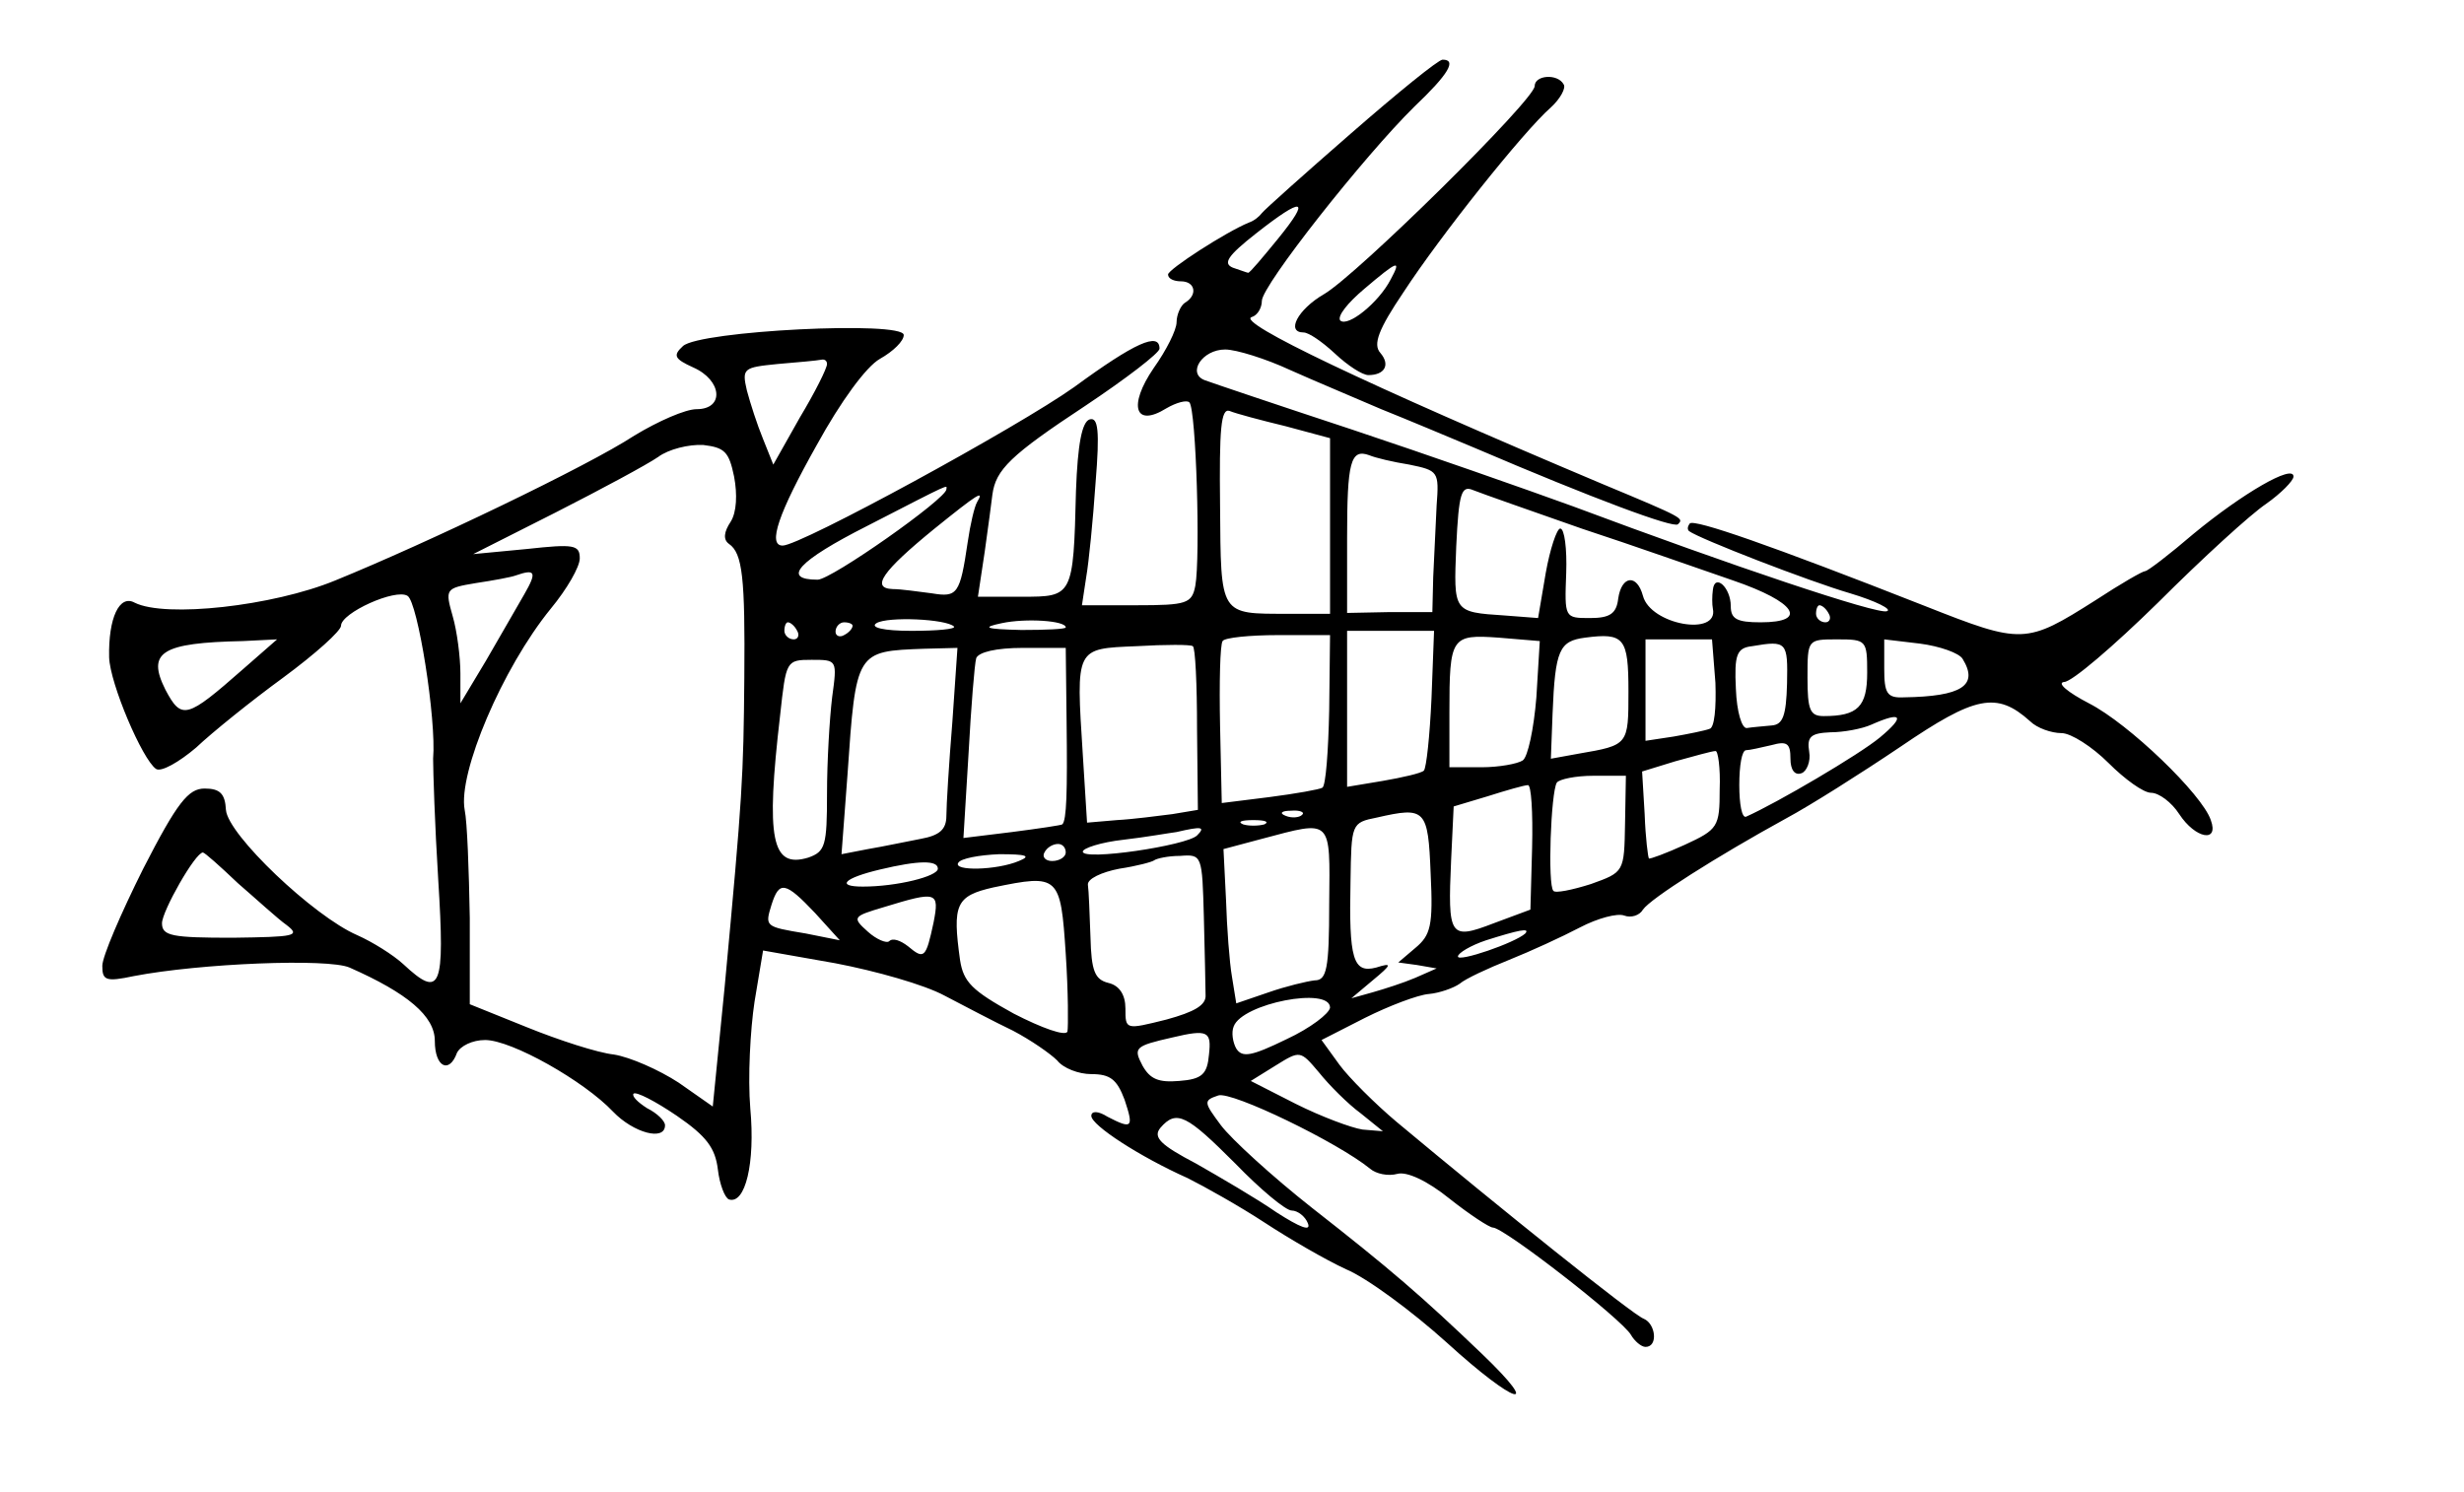 <?xml version="1.0" standalone="no"?>
<!DOCTYPE svg PUBLIC "-//W3C//DTD SVG 20010904//EN"
 "http://www.w3.org/TR/2001/REC-SVG-20010904/DTD/svg10.dtd">
<svg version="1.0" xmlns="http://www.w3.org/2000/svg"
 width="289pt" height="175pt" viewBox="0 0 289 175"
 preserveAspectRatio="xMidYMid meet">
<g transform="translate(0,175) scale(0.1,-0.1)"
fill="#000000" stroke="none">
<path d="M1584 1593 c-54 -47 -101 -89 -104 -93 -3 -4 -9 -9 -15 -11 -27 -11
-95 -55 -95 -61 0 -5 7 -8 15 -8 17 0 20 -16 5 -25 -5 -3 -10 -14 -10 -23 0
-9 -12 -33 -27 -54 -30 -44 -22 -70 15 -47 12 7 24 10 27 7 8 -8 13 -182 7
-215 -4 -21 -10 -23 -69 -23 l-64 0 5 33 c3 17 8 67 11 111 5 61 3 77 -7 74
-9 -3 -14 -29 -16 -84 -3 -124 -4 -124 -63 -124 l-52 0 8 53 c4 28 8 59 9 67
4 29 21 46 109 104 48 32 87 62 87 67 0 20 -29 7 -100 -45 -66 -47 -321 -186
-342 -186 -18 0 -5 38 40 118 28 51 58 92 74 101 16 9 28 21 28 28 0 17 -240
5 -259 -13 -12 -11 -10 -15 12 -25 34 -15 37 -49 4 -49 -13 0 -45 -14 -73 -31
-55 -36 -243 -126 -351 -170 -73 -30 -199 -44 -235 -26 -18 10 -31 -18 -30
-64 1 -31 39 -120 55 -131 6 -4 27 8 47 25 19 18 65 55 102 82 38 28 68 55 68
61 0 15 64 44 78 35 12 -7 34 -145 30 -191 0 -14 2 -78 6 -142 8 -128 3 -140
-41 -99 -12 11 -36 26 -54 34 -51 22 -152 118 -154 147 -1 19 -7 25 -25 25
-19 0 -32 -16 -72 -94 -26 -52 -48 -103 -48 -114 0 -17 4 -19 37 -12 78 15
228 21 253 10 68 -30 100 -57 100 -86 0 -31 17 -39 26 -14 4 8 18 15 33 15 31
0 116 -48 150 -84 24 -25 61 -35 61 -16 0 5 -9 14 -21 20 -11 7 -18 14 -16 17
3 3 26 -9 51 -26 35 -24 45 -38 48 -63 2 -17 8 -33 13 -35 19 -6 31 42 25 107
-3 36 0 92 5 125 l10 60 85 -15 c47 -9 104 -25 128 -38 23 -12 59 -31 80 -41
21 -11 44 -27 52 -35 7 -9 25 -16 40 -16 22 0 30 -6 39 -30 11 -33 9 -35 -20
-20 -11 7 -19 7 -19 1 0 -11 57 -48 113 -73 20 -10 61 -33 90 -52 29 -19 72
-44 96 -55 24 -10 77 -49 118 -86 80 -73 114 -83 41 -13 -71 68 -107 99 -199
171 -47 37 -95 81 -107 97 -20 27 -21 29 -3 35 16 5 140 -55 178 -86 7 -6 21
-9 32 -6 11 3 35 -8 61 -29 24 -19 47 -34 51 -34 13 0 152 -108 162 -126 4 -7
12 -14 17 -14 15 0 12 27 -2 33 -12 4 -169 130 -290 231 -25 21 -56 52 -67 67
l-21 29 51 26 c28 14 62 27 75 28 12 1 29 7 36 12 7 6 33 18 58 28 25 10 62
27 83 38 21 11 44 17 52 14 8 -3 18 0 22 7 9 13 86 62 168 107 28 15 88 53
134 84 88 60 113 65 152 30 8 -8 25 -14 37 -14 11 0 36 -16 55 -35 19 -19 41
-35 50 -35 9 0 24 -11 33 -25 19 -29 47 -34 37 -7 -10 30 -96 113 -143 137
-25 13 -38 24 -29 25 9 0 58 42 110 93 52 52 109 104 127 116 17 12 32 27 32
32 0 15 -60 -20 -117 -67 -28 -24 -54 -44 -57 -44 -3 0 -29 -15 -58 -34 -82
-52 -86 -52 -200 -7 -183 72 -270 102 -276 97 -3 -4 -3 -7 -1 -9 12 -9 141
-59 189 -73 30 -9 50 -19 43 -21 -11 -4 -181 53 -368 123 -55 20 -172 61 -259
90 -88 29 -165 55 -173 58 -21 8 -3 36 24 36 13 0 48 -11 76 -24 29 -13 77
-33 107 -46 30 -12 80 -33 111 -46 138 -59 232 -94 237 -89 7 7 8 7 -88 47
-280 118 -430 190 -412 196 7 2 12 11 12 19 0 18 120 170 179 228 40 38 50 55
33 55 -5 0 -53 -39 -108 -87z m-85 -123 c-18 -22 -33 -40 -35 -40 -1 0 -9 3
-18 6 -12 5 -6 14 27 40 56 44 65 42 26 -6z m-529 -147 c0 -5 -14 -33 -32 -63
l-31 -55 -12 30 c-7 17 -15 42 -19 57 -6 26 -4 27 36 31 24 2 46 4 51 5 4 1 7
-1 7 -5z m538 -73 l52 -14 0 -103 0 -103 -49 0 c-81 0 -79 -3 -80 127 -1 90 1
114 11 111 7 -3 37 -11 66 -18z m-647 -59 c4 -21 3 -42 -4 -53 -8 -12 -9 -21
-2 -26 16 -11 19 -40 18 -157 -1 -116 -2 -137 -23 -362 l-14 -141 -40 28 c-23
15 -57 30 -76 33 -19 2 -65 17 -102 32 l-67 27 0 101 c-1 56 -3 113 -6 127 -8
43 44 166 101 236 19 23 34 49 34 59 0 16 -7 17 -62 11 l-63 -6 97 49 c53 27
107 56 120 65 12 9 36 15 53 14 25 -3 30 -8 36 -37z m792 14 c34 -7 35 -8 32
-48 -1 -23 -3 -61 -4 -84 l-1 -41 -50 0 -50 -1 0 88 c0 89 4 105 26 97 7 -3
28 -8 47 -11z m-543 -29 c0 -11 -135 -106 -151 -106 -43 0 -23 22 58 63 103
53 93 48 93 43z m745 -46 c61 -20 140 -48 178 -61 73 -25 89 -49 32 -49 -28 0
-35 4 -35 19 0 22 -19 39 -21 19 -1 -7 -1 -17 0 -22 7 -33 -73 -19 -82 15 -7
26 -25 24 -29 -3 -2 -18 -10 -23 -33 -23 -30 0 -30 0 -28 53 1 28 -2 52 -7 52
-4 0 -12 -24 -17 -52 l-9 -53 -39 3 c-61 4 -60 4 -57 81 3 63 6 72 20 66 10
-4 67 -24 127 -45z m-709 31 c-3 -5 -8 -26 -11 -47 -9 -61 -12 -65 -42 -60
-16 2 -36 5 -46 5 -26 1 -12 21 48 70 52 42 60 47 51 32z m-531 -108 c-9 -16
-29 -50 -45 -78 l-30 -50 0 35 c0 19 -4 50 -9 67 -9 32 -9 33 27 39 20 3 42 7
47 9 23 8 25 4 10 -22z m1530 -23 c3 -5 1 -10 -4 -10 -6 0 -11 5 -11 10 0 6 2
10 4 10 3 0 8 -4 11 -10z m-1026 -15 c2 -3 -20 -5 -50 -5 -33 0 -49 4 -41 9
13 8 82 5 91 -4z m131 -1 c0 -2 -24 -3 -52 -3 -43 1 -47 3 -23 8 28 6 75 3 75
-5z m-315 -4 c3 -5 1 -10 -4 -10 -6 0 -11 5 -11 10 0 6 2 10 4 10 3 0 8 -4 11
-10z m65 6 c0 -3 -4 -8 -10 -11 -5 -3 -10 -1 -10 4 0 6 5 11 10 11 6 0 10 -2
10 -4z m559 -99 c-1 -48 -4 -89 -8 -91 -3 -2 -31 -7 -62 -11 l-56 -7 -2 91
c-1 50 0 95 3 99 2 4 32 7 65 7 l61 0 -1 -88z m120 14 c-2 -44 -6 -82 -9 -85
-3 -3 -25 -8 -48 -12 l-42 -7 0 92 0 91 51 0 51 0 -3 -79z m123 1 c-3 -37 -10
-70 -16 -74 -6 -4 -28 -8 -48 -8 l-38 0 0 64 c0 89 2 92 58 88 l48 -4 -4 -66z
m108 7 c0 -63 0 -63 -58 -73 l-33 -6 2 53 c3 75 8 85 38 89 46 6 51 0 51 -63z
m-1625 26 c-66 -58 -72 -60 -91 -24 -22 44 -5 55 91 57 l40 2 -40 -35z m1119
-70 l1 -95 -30 -5 c-16 -2 -46 -6 -65 -7 l-35 -3 -5 80 c-8 126 -9 124 63 127
34 2 64 2 66 0 3 -1 5 -45 5 -97z m608 54 c1 -29 -1 -53 -7 -54 -5 -2 -25 -6
-42 -9 l-33 -5 0 59 0 60 39 0 39 0 4 -51z m84 -1 c-1 -38 -5 -48 -18 -49 -10
-1 -23 -2 -29 -3 -6 -1 -12 19 -13 46 -2 40 1 48 19 50 41 7 42 5 41 -44z m94
13 c0 -40 -11 -51 -51 -51 -16 0 -19 7 -19 45 0 45 0 45 35 45 34 0 35 -1 35
-39z m112 16 c19 -31 -1 -44 -69 -45 -20 -1 -23 5 -23 34 l0 34 42 -5 c23 -3
46 -11 50 -18z m-1185 -74 c-4 -49 -7 -98 -7 -110 0 -16 -8 -23 -30 -27 -16
-3 -44 -9 -62 -12 l-31 -6 7 93 c10 146 10 145 90 148 l39 1 -6 -87z m134 0
c1 -83 0 -115 -5 -120 -1 -1 -28 -5 -59 -9 l-57 -7 6 99 c3 55 7 105 9 112 3
7 23 12 55 12 l50 0 1 -87z m-275 29 c-3 -25 -6 -75 -6 -113 0 -61 -2 -68 -22
-75 -43 -13 -50 21 -33 167 7 64 7 65 37 65 30 0 30 0 24 -44z m1229 -47 c-24
-20 -121 -77 -157 -93 -5 -2 -8 15 -8 37 0 23 3 41 8 41 4 0 17 3 30 6 18 5
22 2 22 -16 0 -13 5 -20 13 -17 6 2 11 14 9 25 -3 18 2 22 25 23 15 0 37 4 48
9 36 16 40 10 10 -15z m-188 -61 c0 -44 -2 -47 -41 -65 -22 -10 -41 -17 -42
-16 -1 1 -4 24 -5 52 l-3 50 39 12 c22 6 43 12 47 12 3 1 6 -20 5 -45z m-111
-40 c-1 -57 -1 -57 -40 -71 -22 -7 -42 -11 -44 -8 -7 6 -3 116 4 127 3 4 22 8
43 8 l38 0 -1 -56z m-109 -28 l-2 -73 -43 -16 c-52 -20 -54 -16 -50 74 l3 63
40 12 c22 7 43 13 47 13 4 1 6 -32 5 -73z m-270 38 c-3 -3 -12 -4 -19 -1 -8 3
-5 6 6 6 11 1 17 -2 13 -5z m151 -69 c3 -61 0 -72 -18 -87 l-20 -17 22 -3 23
-4 -25 -11 c-14 -6 -36 -13 -50 -17 l-25 -7 25 21 c23 19 23 21 4 15 -27 -7
-32 10 -30 101 1 68 1 69 31 75 57 13 60 10 63 -66z m-195 58 c-7 -2 -19 -2
-25 0 -7 3 -2 5 12 5 14 0 19 -2 13 -5z m-79 -13 c-12 -12 -134 -30 -134 -19
0 4 21 11 48 14 26 3 54 8 62 9 30 7 34 6 24 -4z m155 -80 c0 -77 -3 -90 -17
-90 -9 -1 -34 -7 -54 -14 l-38 -13 -5 31 c-3 17 -6 58 -7 90 l-3 60 45 12 c83
22 80 25 79 -76z m-309 60 c0 -5 -7 -10 -16 -10 -8 0 -12 5 -9 10 3 6 10 10
16 10 5 0 9 -4 9 -10z m-971 -36 c22 -19 47 -42 57 -49 17 -13 10 -14 -63 -15
-71 0 -83 2 -83 17 0 14 39 83 48 83 2 0 20 -16 41 -36z m916 26 c-26 -11 -78
-12 -71 -2 3 5 24 9 48 10 32 0 38 -2 23 -8z m217 -66 c1 -41 2 -82 2 -91 1
-12 -13 -20 -46 -29 -48 -12 -48 -12 -48 13 0 16 -7 27 -20 30 -16 4 -20 14
-21 54 -1 27 -2 55 -3 61 -1 7 16 15 37 19 20 3 39 8 41 10 3 2 16 5 30 5 26
2 26 1 28 -72z m-312 57 c0 -9 -48 -21 -88 -21 -32 0 -22 10 20 20 46 11 68
11 68 1z m150 -100 c3 -45 3 -86 2 -91 -2 -6 -30 4 -63 21 -49 27 -59 37 -63
63 -9 65 -5 75 39 85 77 16 79 14 85 -78z m-294 48 l29 -32 -40 8 c-48 8 -48
8 -40 34 9 28 16 27 51 -10z m139 -11 c-9 -42 -11 -44 -30 -28 -9 7 -18 10
-22 6 -3 -3 -15 2 -25 11 -19 17 -18 18 19 29 62 19 65 18 58 -18z m694 -13
c-12 -11 -79 -34 -79 -27 0 4 15 13 33 19 38 12 52 15 46 8z m-229 -87 c-1 -7
-23 -24 -51 -37 -41 -20 -52 -22 -59 -11 -4 7 -6 19 -3 26 10 27 113 47 113
22z m-142 -55 c-2 -23 -8 -29 -35 -31 -24 -2 -34 2 -43 18 -11 21 -9 23 35 33
42 10 46 7 43 -20z m178 -69 l26 -21 -24 2 c-13 2 -48 15 -78 30 l-53 27 29
18 c29 18 29 18 51 -8 12 -15 34 -37 49 -48z m-147 -59 c29 -30 59 -55 66 -55
7 0 16 -7 19 -15 4 -10 -9 -5 -37 13 -23 16 -66 41 -94 57 -42 22 -51 31 -42
42 19 22 31 15 88 -42z"/>
<path d="M1800 1649 c0 -16 -209 -222 -247 -244 -31 -18 -45 -45 -24 -45 6 0
22 -11 37 -25 15 -14 32 -25 39 -25 19 0 26 12 14 26 -9 10 -2 28 27 71 43 66
141 189 173 217 11 10 18 23 15 27 -7 13 -34 11 -34 -2z m-169 -227 c-14 -27
-50 -56 -59 -48 -4 5 9 21 28 37 40 34 44 35 31 11z"/>
</g>
</svg>
